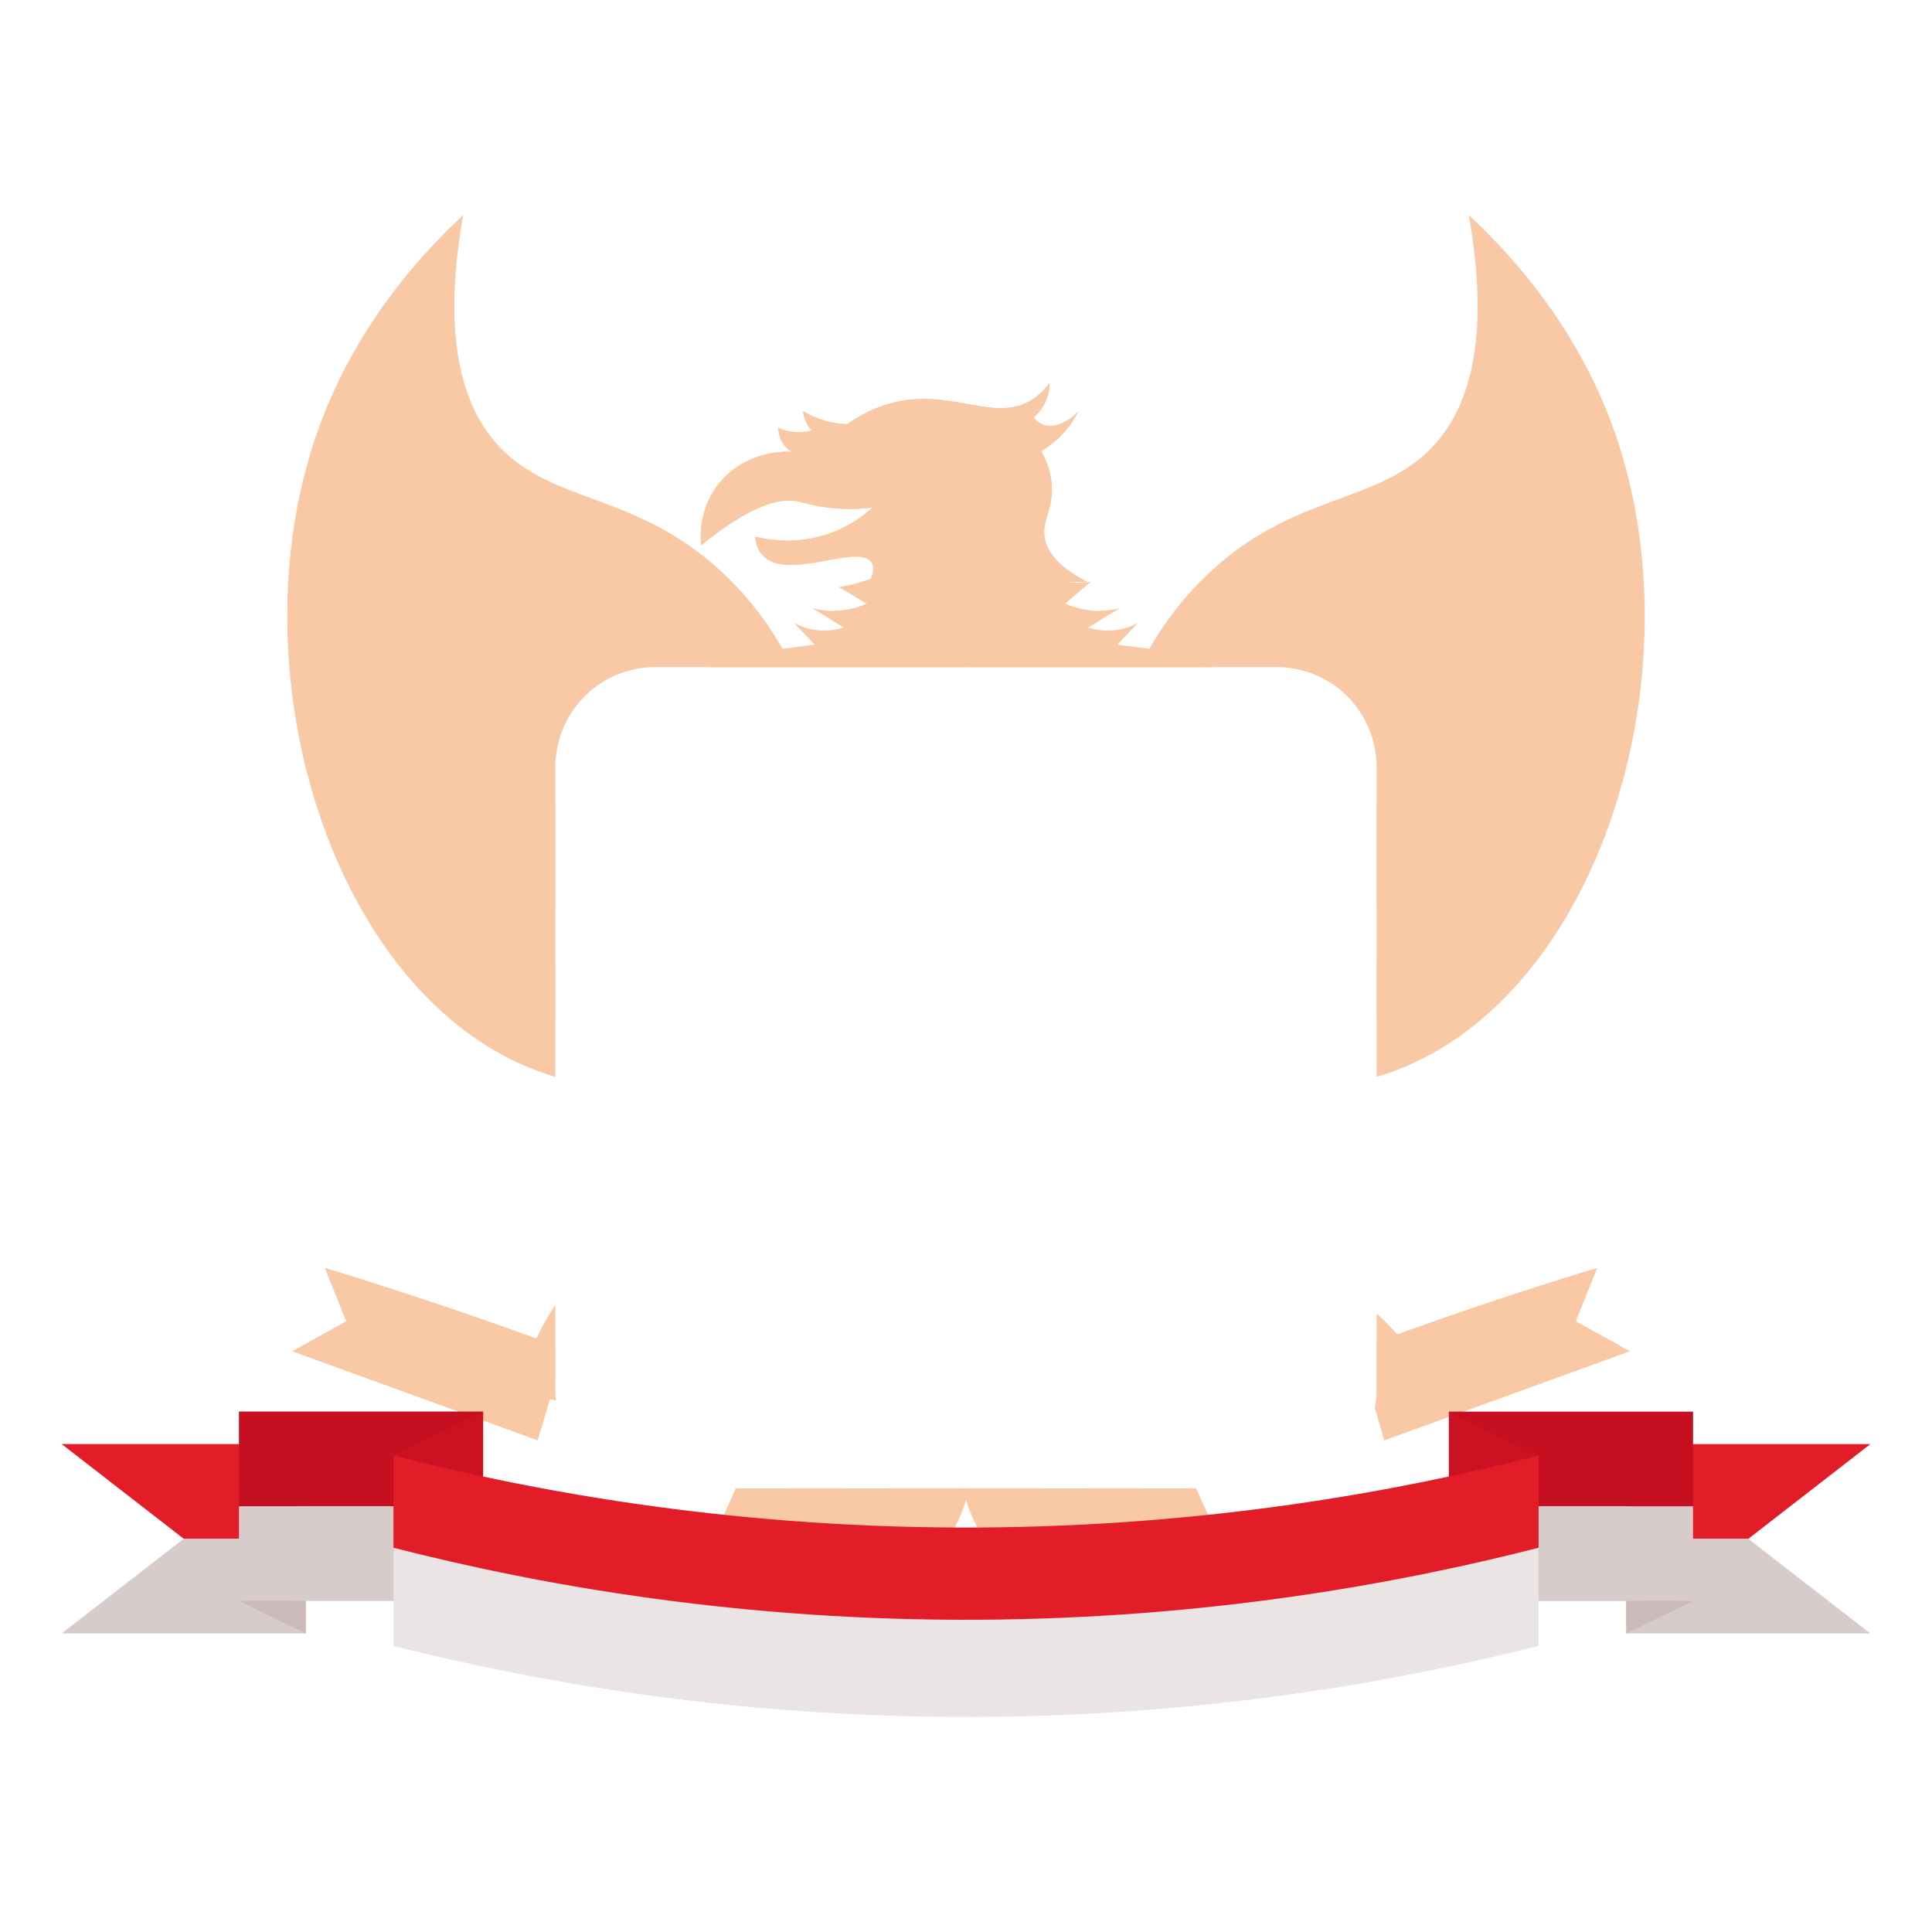 <svg xmlns="http://www.w3.org/2000/svg" viewBox="0 0 2000 2000" width="300" height="300" fill="none"><defs><style>.cls-ind31{fill:#d8cbcb}.cls-ind32{fill:#e21d27}.cls-ind34{fill:#c61022}.cls-ind35{fill:#cc1123}.cls-ind36{fill:#f9c9a5}.cls-ind37{fill:#ccbaba}</style></defs><path d="M574.89 1392.86v36.55c-1.87 6.31-3.74 12.62-5.6 18.93-4.23 14.25-8.44 28.5-12.66 42.75-18.85-6.84-37.69-13.68-56.54-20.52-3.64-1.32-7.29-2.65-10.93-3.97-4.93-1.79-9.86-3.58-14.79-5.36-57.33-20.81-114.65-41.61-171.98-62.41 18.68-10.36 37.35-20.71 56.03-31.07-7.39-18.42-14.77-36.85-22.16-55.27 35.59 10.84 71.85 22.39 108.72 34.69a4330 4330 0 0 1 110.25 38.46c6.59 2.4 13.14 4.8 19.66 7.22m1112.41 5.97c-57.4 20.83-114.8 41.65-172.2 62.49-2.91 1.05-5.83 2.11-8.74 3.17-2.15.78-4.31 1.56-6.46 2.34-22.28 8.09-44.56 16.17-66.84 24.26-3.3-11.16-6.61-22.31-9.91-33.47a101.5 101.5 0 0 0 1.87-16.01c.05-1.32.08-2.66.08-4v-48.55c7.05-2.59 14.15-5.17 21.29-7.75a4320 4320 0 0 1 207.04-68.82c-7.39 18.42-14.78 36.85-22.16 55.27 18.67 10.36 37.35 20.71 56.03 31.07" class="cls-ind36"/><path d="M575.62 1449.87q-3.18-.75-6.33-1.53c-11.48-2.81-22.59-5.71-33.33-8.67 3.08-12.61 7.54-27.05 14.11-42.57 1.67-3.96 3.4-7.78 5.16-11.46a285.5 285.5 0 0 1 19.48-34.55c.06.01.12.02.18.04v86.48c0 4.15.24 8.24.73 12.26m903.05-23.5c-16.88 5.24-34.78 10.37-53.65 15.24.05-1.32.08-2.66.08-4v-77.9c6.87 6.24 14.08 13.42 21.29 21.6.73.81 1.45 1.64 2.17 2.48a270.5 270.5 0 0 1 30.11 42.58M931.07 415.41c-12.77 2.48-31.98 8.22-54 23.66-6-.16-14.01-.95-23.06-3.55a91.4 91.4 0 0 1-22.55-9.92c.28 3.69 1.29 9.44 4.96 15.25 1.17 1.86 2.43 3.42 3.64 4.73-5.12 1.28-13.65 2.65-23.66.59a51 51 0 0 1-10.92-3.55c.04 3.11.57 10.21 5.46 17.15 2.63 3.73 5.66 6.18 7.89 7.69-4.75-.21-45.19-1.32-72.81 30.75-24.1 27.98-20.7 60.64-20.02 66.23 54.05-44.28 84.26-49.36 102.06-45 5.06 1.24 20.13 5.95 41.74 7.15 14.11.78 25.76-.22 33.37-1.18-8.57 7.9-23.65 19.68-45.51 27.2-33.95 11.69-63.64 6.01-75.85 2.96.42 4.77 1.87 13.58 8.44 20.19 25.69 25.86 98.4-13.3 111.7 6.42 1.68 2.49 3.45 7.46-.61 17.74l224.87 2.7c-33.87-17.44-42.96-34.17-44.77-46.5-2.62-17.91 9.64-29.91 7.1-56.14-1.4-14.4-6.56-25.81-10.63-33.12 4.05-2.37 8.37-5.28 12.74-8.87 13.15-10.8 20.95-22.99 25.48-31.93-12.1 12.7-27.39 17.78-37.97 12.89-2.22-1.03-5.3-2.99-8.14-6.97 2.73-2.3 5.92-5.51 8.77-9.81 6.77-10.22 7.59-20.55 7.61-25.67-3.18 4.5-9.17 11.92-18.81 17.74-37.61 22.72-79.06-9.97-136.52 1.18Z" class="cls-ind36"/><path d="M678.05 690.55c-3.47 0-6.9.17-10.28.51-49.74 4.92-89.1 45.18-92.62 95.32-.17 2.42-.26 4.87-.26 7.33v321.06c-1.73-.5-3.41-1.02-5.06-1.54-220.45-69.67-328.55-408.08-243.37-659.97 36.72-108.56 103.83-184.74 153.05-230.64-26.04 146.68 8.05 212.98 44.11 246.42 56.98 52.83 140.8 43.91 226.85 126.15 30.27 28.93 48.97 57.83 59.56 76.42 11.09-1.43 22.18-2.85 33.26-4.27-7.1-7.49-14.21-14.98-21.32-22.48a65.3 65.3 0 0 0 21.32 7.1c13.48 2.03 24.43-.58 30.11-2.36-10.87-6.71-21.74-13.41-32.61-20.11 6.46 1.7 17.08 3.68 30.1 2.36a84 84 0 0 0 26.35-7.09l-28.86-16.95c9.59-1.59 20.99-4.26 33.33-8.86.87-.32 1.75-.66 2.63-1a173.4 173.4 0 0 0 51.23-31.15l44.43 13.41c.87.27 1.74.53 2.61.79 0 6.71.02 13.43.03 20.14.03 24.56.07 49.13.1 73.69v6.4c0 2.13 0 4.27.01 6.4v2.92H678.04Zm324.7 850.21c-.68 3.6-1.54 7.32-2.61 11.12-.01.05-.02.11-.04.16-.03.11-.06.22-.1.33-2.34 7.94-6 18.04-11.94 28.91-4.03 7.39-9.12 15.13-15.56 22.8-22.62 26.93-51.68 40.75-94.08 54.4a716 716 0 0 1-43.83 12.58q-2.4.615-4.86 1.23c-37.66 9.27-85.2 17.88-141.99 21.68q8.58-16.32 17.13-33.21c.36-.71.72-1.41 1.07-2.12 14.62-28.93 29.16-59.1 43.45-90.49 4.1-9.03 8.19-18.16 12.26-27.39z" class="cls-ind36"/><path d="M917.04 522.68c-3.74-8.95-25.93.52-64.33-13.24-25.08-8.99-28.61-17.68-43.17-19.96-17.52-2.74-44.08 4.89-83.11 52.1-1.68 11.45-.75 20.2-.43 22.85 54.05-44.28 84.26-49.36 102.06-45 5.06 1.24 20.13 5.95 41.74 7.15 14.11.78 25.76-.22 33.37-1.18-8.57 7.9-23.65 19.68-45.51 27.2-33.95 11.69-63.64 6.01-75.85 2.96.35 4.01 1.44 10.87 5.69 16.89 12.24 3.55 31.65 7.34 54.23 3.46 43.95-7.54 80.51-40.8 75.31-53.24Zm167.37 10.45c2.58-9.02 5.51-19.02 4.14-33.15-.64-6.54-2.05-12.45-3.78-17.65.24 2.02.55 4.05 1.14 6 3.47 15.26-8.29 30.52-1.5 44.81Zm-195.95-77.51c25.67-2.97 27.21-26.02 55.82-31.34 26.57-4.95 38.58 12.45 81.56 10.88 11.96-.44 21.72-2.17 28.13-3.58.06.01.16.04.27.08 3.98 1.27 3.04 8.2 5.45 12.15 4.53 7.42 20.85 4.25 21.33 7.1.51 3.1-18.85 7.12-18.47 10.57.22 1.99 6.95 3.08 14.75 3.69.25.17.52.36.79.56.25.19.49.39.72.59 3.79-2.27 7.79-5 11.84-8.32 13.15-10.8 20.95-22.99 25.48-31.93-12.1 12.7-27.39 17.78-37.97 12.89-2.22-1.03-5.3-2.99-8.14-6.97 2.73-2.3 5.92-5.51 8.77-9.81 6.77-10.22 7.59-20.55 7.61-25.67-3.18 4.5-9.17 11.92-18.81 17.74-37.61 22.72-79.06-9.97-136.52 1.18-12.77 2.48-31.98 8.22-54 23.66-6-.16-14.01-.95-23.06-3.55a91.4 91.4 0 0 1-22.55-9.92c.1 1.37.31 3.03.72 4.87 13.64 12.87 33.99 27.74 56.28 25.16ZM490.8 781.47c26.52 23.36 57.14 40.24 84.09 51.03v105.62C452.65 842.18 423.32 708.3 415.53 662.61c8.71 28.81 28.44 77.62 75.27 118.86m-20.7 166.77c21.56 14.49 56.89 34.69 104.79 47.59v56.97c-44.91-27.19-79.2-66.93-104.79-104.56m124.19-273.21c25.34 10.71 50.2 14.12 73.48 16.03-49.74 4.92-89.1 45.18-92.62 95.32-24.91-20.04-52.36-46.01-74.95-79.42-57.93-85.69-58.43-182.55-50.8-248.38 35.03 141.68 94.28 195.05 144.89 216.45m181.26 899.48c-.57-.93-.1-2.13 1.24-3.63 4.83-5.47 21.16-14.96 40.81-30.12h54.47c-26.68 16.8-52.92 27.36-71.32 32.24-14.08 3.74-23.58 4.16-25.2 1.51m227.2-33.75c-.68 3.6-1.54 7.32-2.61 11.12-.01.05-.02.11-.04.16-.03.11-.06.22-.1.33-2.34 7.94-6 18.04-11.94 28.91-4.03 7.39-9.12 15.13-15.56 22.8-22.62 26.93-51.68 40.75-94.08 54.4a716 716 0 0 1-43.83 12.58q-2.4.615-4.86 1.23c-37.66 9.27-85.2 17.88-141.99 21.68 15.89-3.03 47.17-10 83.86-26.26 1.12-.5 2.25-1 3.39-1.52 36.05-16.4 76.97-41.76 113.46-81.04 1.91-2.06 3.79-4.12 5.61-6.19a332 332 0 0 0 29.18-38.2z" class="cls-ind36"/><path d="M1312.24 1693.95v.02c-57.26-3.84-105.13-12.56-142.94-21.92-1.31-.33-2.6-.65-3.88-.98-16.67-4.22-31.3-8.55-43.85-12.59-42.4-13.65-71.47-27.47-94.09-54.4a140.3 140.3 0 0 1-15.56-22.79c-5.94-10.87-9.6-20.98-11.93-28.92-.04-.11-.07-.22-.1-.33-.14-.51-.28-1.01-.41-1.51-.9-3.33-1.64-6.6-2.24-9.77h241.09c4.07 9.23 8.16 18.36 12.28 27.39 14.28 31.4 28.81 61.57 43.43 90.51.27.53.54 1.07.81 1.6 5.77 11.41 11.56 22.62 17.35 33.64.01.02.02.03.03.05Zm117.93-580.72c-1.65.52-3.34 1.04-5.07 1.55V793.71c0-2.38-.08-4.73-.24-7.07-3.4-50.21-42.72-90.57-92.47-95.57-3.44-.34-6.92-.52-10.44-.52H997.24v-9.32c0-2.13.01-4.27.01-6.4.03-24.59.07-49.17.1-73.76l.03-20.07c.87-.26 1.74-.52 2.61-.79l44.43-13.41c4.95 6.66 20.36 25.49 48.29 33.12 4.28 1.17 8.41 1.95 12.31 2.45 8.29 1.05 15.56.82 21.17.25 1.02-.1 1.99-.21 2.9-.33l-26.34 22.47a84 84 0 0 0 26.34 7.09 84.9 84.9 0 0 0 30.11-2.36c-10.87 6.7-21.74 13.4-32.62 20.11 5.69 1.78 16.63 4.39 30.11 2.36a65.5 65.5 0 0 0 21.33-7.1c-7.11 7.5-14.22 14.99-21.33 22.48 11.09 1.42 22.18 2.84 33.27 4.27 10.58-18.59 29.29-47.49 59.56-76.42 86.04-82.24 169.86-73.32 226.84-126.15 36.06-33.44 70.16-99.74 44.12-246.42 49.22 45.9 116.33 122.08 153.04 230.64 85.19 251.89-22.91 590.3-243.36 659.97Z" class="cls-ind36"/><path d="M1199.5 1572.98c-18.4-4.89-44.6-15.44-71.25-32.22h54.47c19.61 15.13 35.92 24.62 40.79 30.09 1.36 1.52 1.83 2.73 1.26 3.66-1.63 2.65-11.15 2.23-25.27-1.53m112.71 120.92c.13.02.25.05.37.07-.11-.01-.23-.02-.34-.02-57.15-3.85-104.92-12.56-142.67-21.92-1.31-.32-2.61-.65-3.89-.98a709 709 0 0 1-43.78-12.57c-42.39-13.65-71.46-27.47-94.08-54.4-4.77-5.68-8.99-13.26-13.68-22.81-4.06-8.25-8.48-17.97-13.92-29.23-.03-.05-.05-.11-.08-.16-.21-.45-.43-.9-.65-1.35-1.61-3.35-3.15-6.61-4.63-9.77h82.23c8.26 12.61 17.9 25.46 29.16 38.19 1.83 2.07 3.7 4.14 5.62 6.2 36.48 39.26 77.36 64.62 113.41 81.01.88.4 1.74.79 2.61 1.18 36.76 16.39 68.2 23.47 84.32 26.56m112.89-697.98c48.08-12.9 83.51-33.15 105.12-47.68-25.65 37.72-60.04 77.56-105.12 104.76zm-.24-209.28c-3.4-50.21-42.72-90.57-92.47-95.57 23.33-1.9 48.24-5.3 73.64-16.04 50.61-21.4 109.86-74.77 144.89-216.45 7.64 65.83 7.14 162.69-50.8 248.38-22.69 33.56-50.26 59.6-75.26 79.68m159.93-124.03c-7.79 45.74-37.17 179.82-159.69 275.78V832.63c27.03-10.78 57.8-27.7 84.43-51.16 46.82-41.24 66.55-90.05 75.26-118.86m-846.91 18.62h513.93v9.32H737.88z" class="cls-ind36"/><path d="M731.16 674.83v15.72h13.45v-2.92h500.47v2.92h13.45v-15.72z" class="cls-ind36"/><path d="M737.88 681.23h256.96v9.32H737.88zm256.96 0h256.97v9.32H994.84z" class="cls-ind36"/><path d="M1683.46 1494.95v98.03h126.37c42.12-32.68 84.24-65.35 126.37-98.03z" class="cls-ind32"/><path d="M1683.46 1494.95V1691h252.74c-42.13-32.67-84.25-65.35-126.37-98.02h-119.22v-98.03z" class="cls-ind31"/><path d="M1499.91 1461.32h252.73v98.03h-252.73z" class="cls-ind34"/><path d="M1499.91 1559.35h252.73v98.02h-252.73z" class="cls-ind31"/><path d="m1752.64 1657.37-69.18 33.63v-33.63c10.85-.28 21.94-.43 33.26-.45 12.24-.01 24.22.14 35.92.45" class="cls-ind37"/><path d="m1499.91 1461.32 92.76 45.51-92.76 23.42z" class="cls-ind35"/><path d="M316.54 1494.87v98.03H190.17c-42.12-32.68-84.24-65.35-126.37-98.03z" class="cls-ind32"/><path d="M316.54 1494.87v196.05H63.8c42.13-32.67 84.25-65.35 126.37-98.02h119.22v-98.03z" class="cls-ind31"/><path d="M247.36 1461.24h252.73v98.03H247.36z" class="cls-ind34"/><path d="M247.36 1559.27h252.73v98.02H247.36z" class="cls-ind31"/><path d="m247.36 1657.29 69.18 33.63v-33.63c-10.85-.28-21.94-.43-33.26-.45-12.24-.01-24.22.14-35.92.45" class="cls-ind37"/><path d="m500.09 1461.24-92.76 45.51 92.76 23.42z" class="cls-ind35"/><path d="M1592.75 1506.75v99.6c-149.9 36.61-347.28 70.12-579.82 71.52-244.07 1.48-450.65-32.88-605.6-70.41v-100.71c152.95 39.09 360.57 76.05 607.52 74.52 233.2-1.44 430.18-36.76 577.9-74.52" class="cls-ind32"/><path d="M1592.75 1602.23v101.6c-148.94 37.53-347.31 72.49-581.99 73.53-244.61 1.08-450.66-35.04-603.43-73.53v-101.6c152.95 39.09 360.57 76.05 607.52 74.52 233.2-1.44 430.18-36.76 577.9-74.52" style="fill:#eae4e4"/></svg>